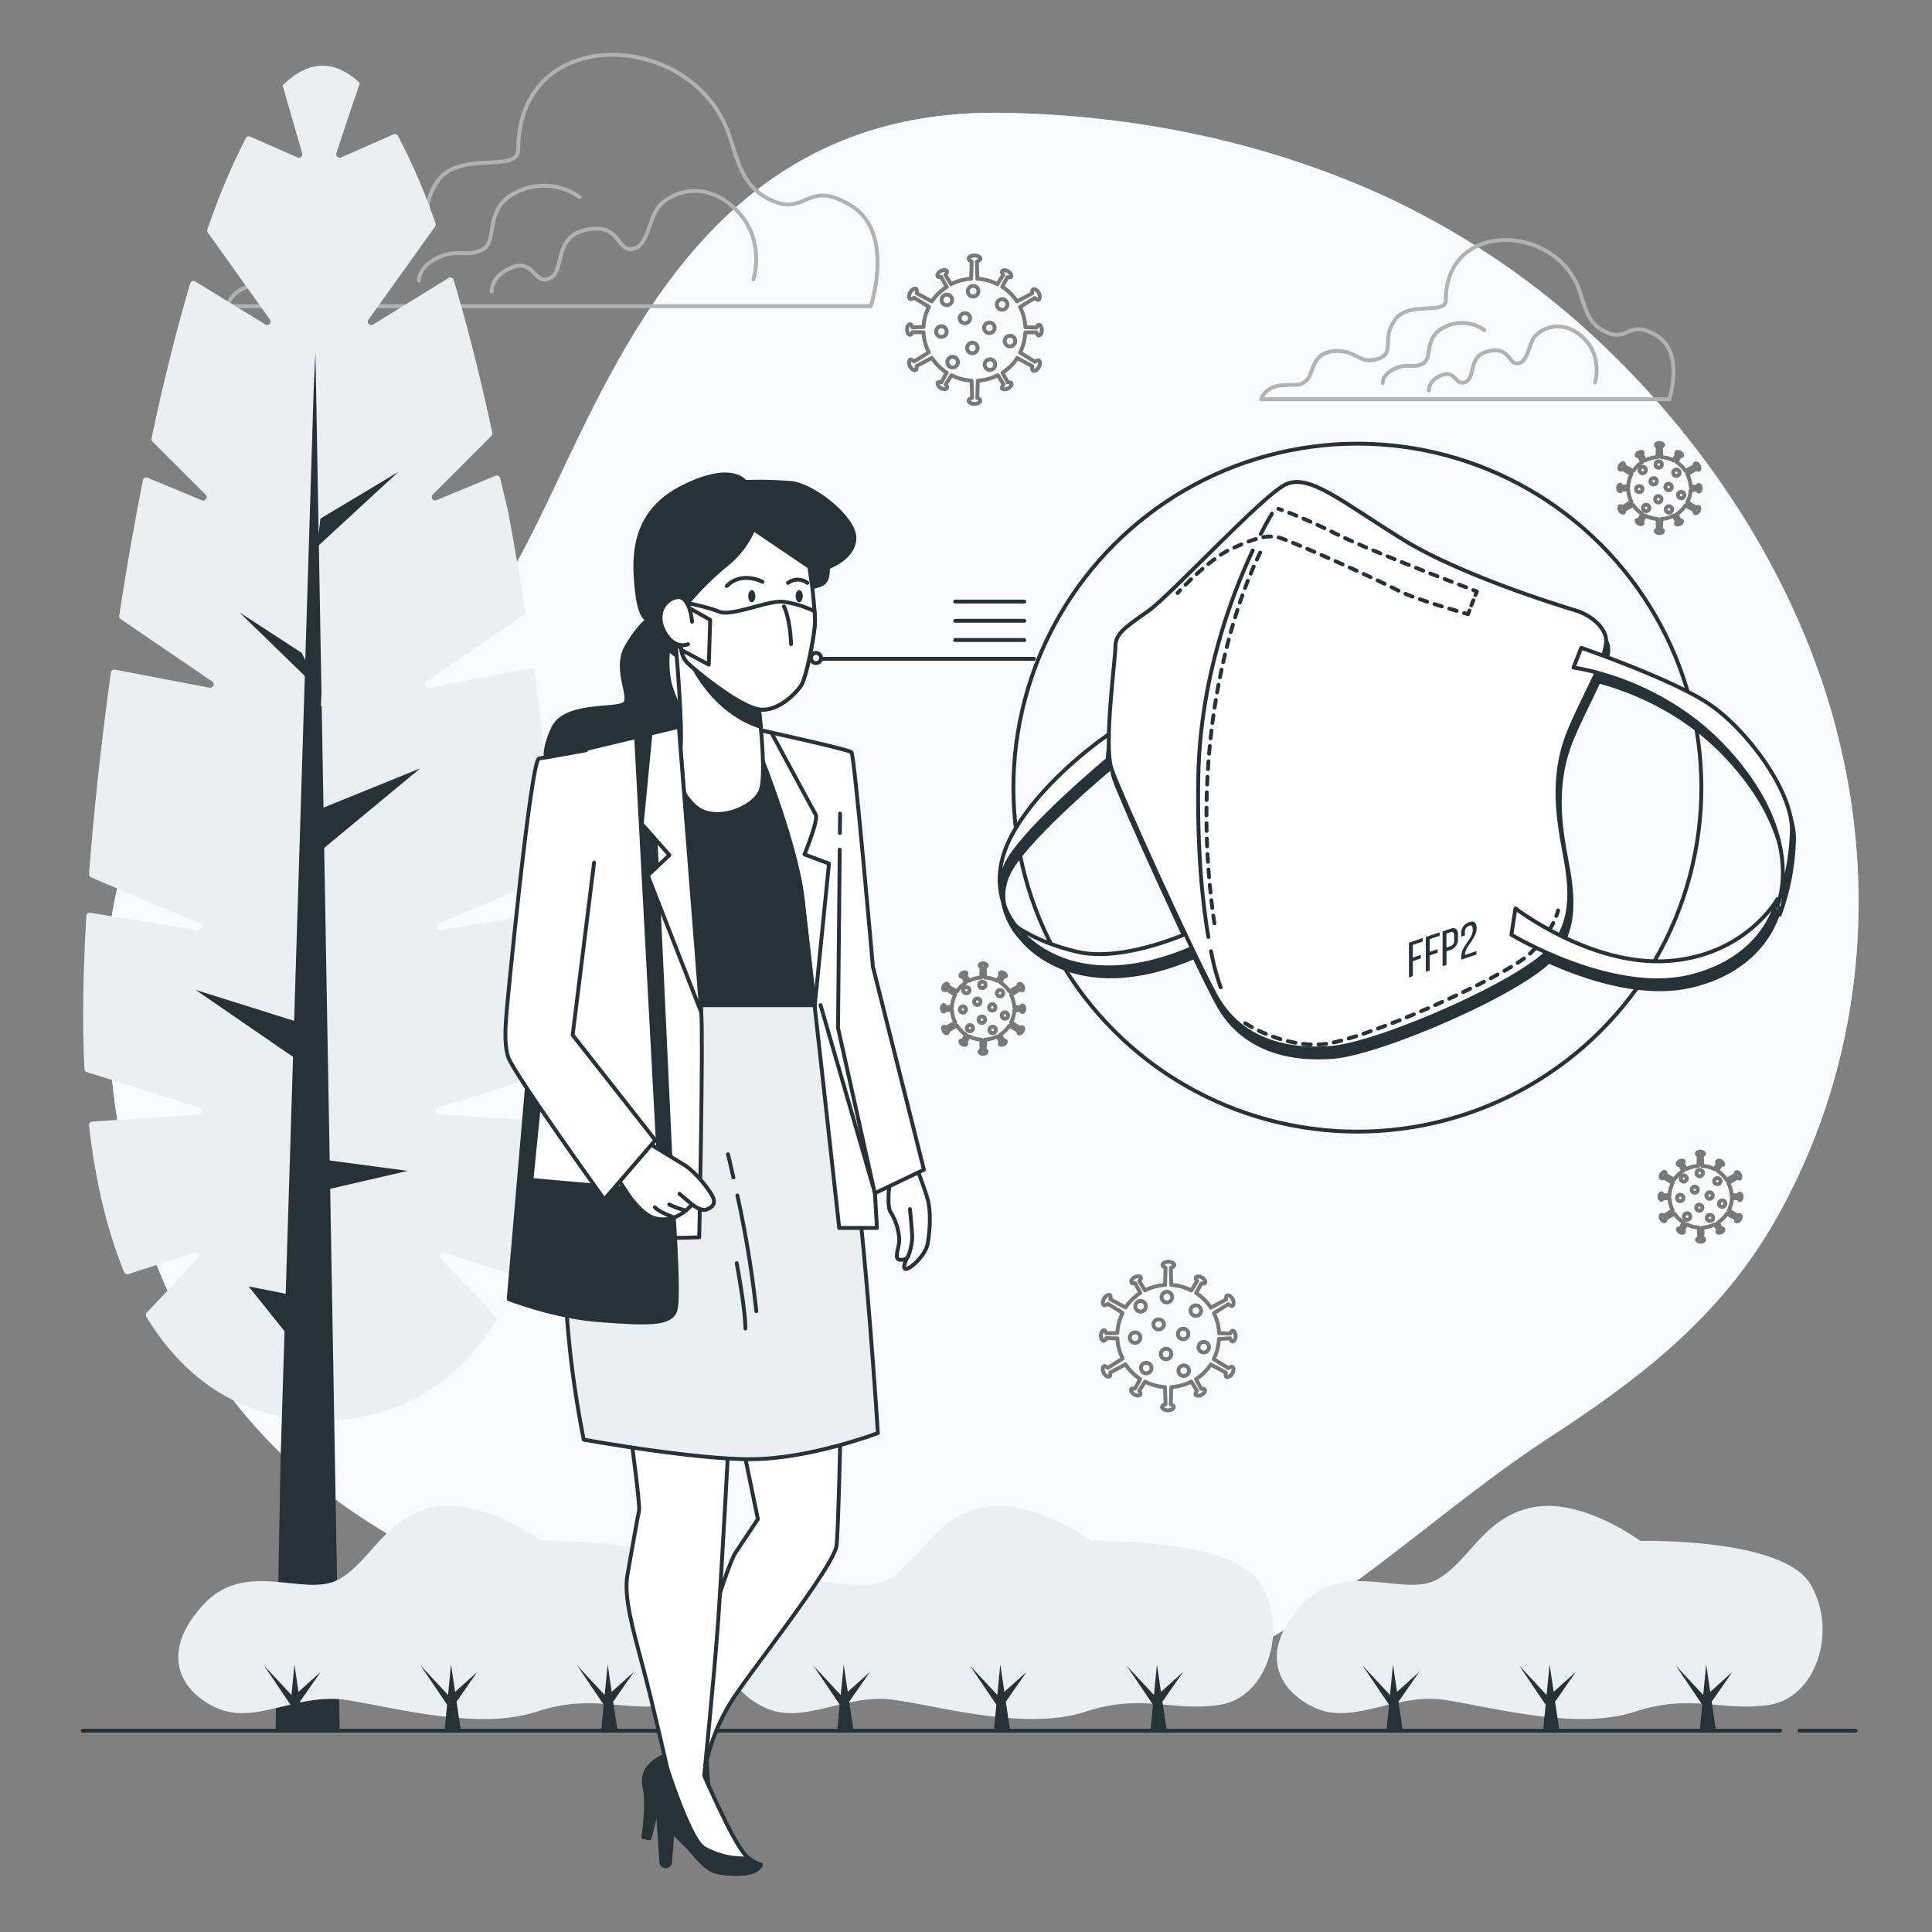 <svg xmlns="http://www.w3.org/2000/svg" viewBox="0 0 500 500"><rect x="0" y="0" width="500" height="500" fill="#808080" stroke="none"/><g id="freepik--background-simple--inject-15"><path d="M417.34,91.78A210.11,210.11,0,0,0,360,51.53C328.37,36.75,293.55,29.62,258.72,29.2,156.93,28,149.18,147.54,117.88,164.17s-88,18.58-90,85.09c-1.23,41.83,8.53,84.84,36,117.43,25.15,29.85,62.1,45,98.5,56.16,40.88,12.55,84.23,24.86,127.23,16.39C333.74,430.55,364.75,395.61,401,372c22.82-14.86,43.3-30.52,57.39-54.37q2.52-4.28,4.76-8.71C482,271.85,485.69,229.09,475.29,189,466,153,444.88,118.71,417.34,91.78Z" style="fill:#ECEFF1"></path><path d="M417.34,91.78A210.11,210.11,0,0,0,360,51.53C328.37,36.75,293.55,29.62,258.72,29.2,156.93,28,149.18,147.54,117.88,164.17s-88,18.58-90,85.09c-1.23,41.83,8.53,84.84,36,117.43,25.15,29.85,62.1,45,98.5,56.16,40.88,12.55,84.23,24.86,127.23,16.39C333.74,430.55,364.75,395.61,401,372c22.82-14.86,43.3-30.52,57.39-54.37q2.52-4.28,4.76-8.71C482,271.85,485.69,229.09,475.29,189,466,153,444.88,118.71,417.34,91.78Z" style="fill:#fff;opacity:0.7"></path></g><g id="freepik--Floor--inject-15"><line x1="465.71" y1="447.9" x2="480.22" y2="447.9" style="fill:none;stroke:#263238;stroke-linecap:round;stroke-linejoin:round"></line><line x1="21.4" y1="447.9" x2="460.72" y2="447.9" style="fill:none;stroke:#263238;stroke-linecap:round;stroke-linejoin:round"></line></g><g id="freepik--Clouds--inject-15"><path d="M189.25,36.58c-.23-.72-.47-1.44-.73-2.17-9.63-26.76-54.4-28.6-54.4,4.29,0,6.33-15.2,0-20.9,8.23s.63,13.3-7,15.84S98,59,88.51,59.6s-8.23,9.5-11.4,12S73.94,72.9,67,73.54s-8.24,5.7-8.24,5.7h166.6s6.33-19-5.07-26S208.87,55.8,200,52C192.67,48.86,191.3,42.9,189.25,36.58Z" style="fill:none;stroke:#b2b2b2;stroke-linecap:round;stroke-linejoin:round"></path><path d="M195,72.31s3.46-10.67-5-18.51-17.26-3.45-19.77,0-2.51,10-6.59,10.66-3.14-6.9-11.92-5S146.39,70.11,142.31,72s-4.08-5-9.73-2.82-5.33,6.28-5.33,6.28" style="fill:none;stroke:#b2b2b2;stroke-linecap:round;stroke-linejoin:round"></path><path d="M150,51a15.89,15.89,0,0,0-16.06-1.39c-9.09,4.19-4.89,12.92-9.09,15s-6.28-.35-11.52,2.09-4.89,5.94-4.89,5.94" style="fill:none;stroke:#b2b2b2;stroke-linecap:round;stroke-linejoin:round"></path><path d="M409.12,76.33c-.14-.46-.3-.92-.46-1.38-6.1-17-34.48-18.13-34.48,2.72,0,4-9.64,0-13.25,5.22s.4,8.43-4.42,10-5.22-2.41-11.24-2-5.22,6-7.23,7.63-2,.8-6.42,1.2-5.22,3.61-5.22,3.61H432s4-12-3.22-16.46-7.22,1.61-12.84-.8C411.29,84.11,410.42,80.33,409.12,76.33Z" style="fill:none;stroke:#b2b2b2;stroke-linecap:round;stroke-linejoin:round"></path><path d="M412.78,99s2.18-6.76-3.19-11.73-10.93-2.19-12.52,0-1.6,6.36-4.18,6.76-2-4.37-7.56-3.18-3.38,6.76-6,8-2.59-3.18-6.17-1.79-3.38,4-3.38,4" style="fill:none;stroke:#b2b2b2;stroke-linecap:round;stroke-linejoin:round"></path><path d="M384.21,85.46A10.06,10.06,0,0,0,374,84.58c-5.76,2.65-3.1,8.19-5.76,9.52s-4-.22-7.3,1.33-3.1,3.76-3.1,3.76" style="fill:none;stroke:#b2b2b2;stroke-linecap:round;stroke-linejoin:round"></path></g><g id="freepik--Tree--inject-15"><path d="M144.62,236.79a.9.9,0,0,0-1-.84l-29.52,4.74a.89.89,0,0,1-.49-1.7l29.73-12.6a.89.89,0,0,0,.54-.89c-1.23-16.09-3.14-33.75-5.64-51.76a.9.9,0,0,0-1.05-.76L111,178a.9.9,0,0,1-.67-1.62l25.21-17.18a.92.92,0,0,0,.38-.88c-1.35-8.7-2.84-17.39-4.43-26l-2.06-8.57a.9.9,0,0,0-1.21-.62l-15.2,6.29a.89.89,0,0,1-1-1.45l15.14-15.14a.91.91,0,0,0,.24-.82c-3-14.1-6.37-27.5-10-39.57a.88.88,0,0,0-1.32-.5L96.55,84a.89.89,0,0,1-1.19-1.27L112.6,58.63a.89.89,0,0,0,.11-.82A163.09,163.09,0,0,0,103,35.15a.89.89,0,0,0-1.15-.39l-13.59,6a.9.9,0,0,1-1.22-1.08l4.27-12.87c.07-.23.38-1.17.72-2l1.11-3.31C90,18.56,86.77,17,83.48,17c-3.52,0-7,1.8-10.34,5.11l5.07,17.58A.89.89,0,0,1,77,40.74L64.77,35.36a.89.89,0,0,0-1.15.39A170.74,170.74,0,0,0,53.69,59.4a.9.9,0,0,0,.11.81L69.91,82.77A.89.89,0,0,1,68.72,84L50.55,72.86a.9.9,0,0,0-1.33.5c-3.62,12.24-7,25.83-10,40.09a.87.87,0,0,0,.24.82L53.2,128a.89.89,0,0,1-1,1.45l-14-5.8a.89.89,0,0,0-1.22.65c-2.26,11.48-4.32,23.27-6.13,35.05a.86.86,0,0,0,.38.87l23.68,16.15a.9.9,0,0,1-.67,1.62L29.75,173.3a.89.89,0,0,0-1.05.76c-2.51,18.16-4.43,35.95-5.65,52.14a.88.88,0,0,0,.54.88L51.69,239a.89.89,0,0,1-.49,1.7l-27.85-4.47a.89.89,0,0,0-1,.83c-.55,9.32-.83,17.94-.83,25.6q0,7.29.34,14a.89.89,0,0,0,.62.8l29.37,9.22a.89.89,0,0,1-.2,1.74l-27.78,1.85a.91.91,0,0,0-.83,1c1.72,15.08,4.85,27.65,9.1,37.95a.91.91,0,0,0,1.11.51l17.05-5.53a.89.89,0,0,1,.93,1.46L38,339.7a.91.91,0,0,0-.12,1.09C49.23,359.5,65.45,367.6,83.48,367.6c17.66,0,33.6-7.79,44.89-25.72a.9.9,0,0,0-.1-1.1l-14.19-15.13a.89.89,0,0,1,.92-1.46l18.54,6a.89.89,0,0,0,1.1-.5c4.35-10.37,7.54-23.06,9.29-38.33a.91.91,0,0,0-.83-1l-29.44-2a.89.89,0,0,1-.21-1.74L144.16,277a.86.86,0,0,0,.59-.62l.44-1.64a.63.63,0,0,0,0-.19q.24-5.77.25-11.93C145.47,254.92,145.18,246.2,144.62,236.79Z" style="fill:#ECEFF1"></path><polygon points="85.32 300.33 83.9 219.44 108.77 198.84 83.72 209.01 83.25 182.57 83.04 183 83.19 179.13 82.52 141.11 103.11 122.11 82.92 134.22 82.47 138.24 81.64 91.14 81.19 100.43 79.01 170.82 78.07 168.95 61.92 158.45 78.89 174.94 76.12 264.2 50.61 256.18 75.84 273.52 73.94 334.83 64.34 332.91 73.64 344.53 72.6 377.95 71.33 447.9 87.91 447.9 85.45 307.66 105.53 303.02 85.32 300.33" style="fill:#263238"></polygon></g><g id="freepik--Plants--inject-15"><path d="M140.22,398.79s-15.16-11.28-27.95-8.68S96.17,404,87.64,408.76s-23.68-5.2-34.57,6.08S45,436.52,55.43,441.73,76.75,437.82,90,440s34.11,7.81,48.79,3,22.26,0,34.58-1.74,18-19.08,10.89-31.22S140.22,398.79,140.22,398.79Z" style="fill:#ECEFF1"></path><polygon points="77.89 440.03 82.96 432.72 77.33 437.78 77.25 437.86 76.2 430.75 75.43 438.66 68.32 431.03 75.18 441.18 74.52 447.91 78.74 447.91 77.62 440.35 77.89 440.03" style="fill:#263238"></polygon><polygon points="118.42 440.03 123.49 432.72 117.86 437.78 117.78 437.86 116.73 430.75 115.96 438.66 108.85 431.03 115.71 441.18 115.05 447.91 119.27 447.91 118.15 440.35 118.42 440.03" style="fill:#263238"></polygon><polygon points="158.95 440.03 164.02 432.72 158.39 437.78 158.31 437.86 157.26 430.75 156.49 438.66 149.38 431.03 156.24 441.18 155.57 447.91 159.8 447.91 158.68 440.35 158.95 440.03" style="fill:#263238"></polygon><path d="M282.37,398.79s-15.16-11.28-28-8.68-16.1,13.88-24.63,18.65-23.68-5.2-34.57,6.08-8.06,21.68,2.36,26.89,21.32-3.91,34.58-1.74,34.11,7.81,48.79,3,22.26,0,34.58-1.74,18-19.08,10.89-31.22S282.37,398.79,282.37,398.79Z" style="fill:#ECEFF1"></path><polygon points="220.04 440.03 225.11 432.72 219.48 437.78 219.4 437.86 218.35 430.75 217.58 438.66 210.47 431.03 217.33 441.18 216.67 447.91 220.89 447.91 219.77 440.35 220.04 440.03" style="fill:#263238"></polygon><polygon points="260.57 440.03 265.64 432.72 260.01 437.78 259.93 437.86 258.88 430.75 258.11 438.66 251 431.03 257.86 441.18 257.2 447.91 261.42 447.91 260.3 440.35 260.57 440.03" style="fill:#263238"></polygon><polygon points="301.1 440.03 306.17 432.72 300.54 437.78 300.46 437.86 299.41 430.75 298.64 438.66 291.53 431.03 298.39 441.18 297.73 447.91 301.95 447.91 300.83 440.35 301.1 440.03" style="fill:#263238"></polygon><path d="M424.52,398.79s-15.16-11.28-27.94-8.68S380.47,404,371.94,408.76s-23.68-5.2-34.57,6.08-8.06,21.68,2.36,26.89,21.32-3.91,34.58-1.74,34.11,7.81,48.79,3,22.26,0,34.58-1.74,18-19.08,10.89-31.22S424.52,398.79,424.52,398.79Z" style="fill:#ECEFF1"></path><polygon points="362.19 440.03 367.26 432.72 361.63 437.78 361.55 437.86 360.5 430.75 359.73 438.66 352.62 431.03 359.48 441.18 358.82 447.91 363.04 447.91 361.92 440.35 362.19 440.03" style="fill:#263238"></polygon><polygon points="402.72 440.03 407.79 432.72 402.16 437.78 402.08 437.86 401.04 430.75 400.26 438.66 393.15 431.03 400.01 441.18 399.35 447.91 403.57 447.91 402.45 440.35 402.72 440.03" style="fill:#263238"></polygon><polygon points="443.25 440.03 448.32 432.72 442.69 437.78 442.61 437.86 441.56 430.75 440.79 438.66 433.68 431.03 440.54 441.18 439.88 447.91 444.1 447.91 442.98 440.35 443.25 440.03" style="fill:#263238"></polygon></g><g id="freepik--Virus--inject-15"><path d="M268.2,86c.11.32.38.82.65.82.43,0,.78-.62.78-1.38s-.35-1.38-.78-1.38c-.25,0-.5.44-.61.7l-2.87-.08A13.3,13.3,0,0,0,264,79.45l3.77-2.33c.28.24.81.57,1.07.42s.4-1,0-1.74-1.09-1.13-1.5-.89c-.24.14-.24.7-.2,1L263.2,78a13.23,13.23,0,0,0-3.82-3.78l1.34-2.49c.33.07.9.09,1-.15s-.15-1-.81-1.36-1.37-.39-1.58,0c-.13.21.13.65.3.89l-1.5,2.43a13.12,13.12,0,0,0-5.18-1.4l-.13-4.44c.34-.12.9-.41.9-.72,0-.47-.68-.85-1.52-.85s-1.52.38-1.52.85c0,.28.48.56.78.68l-.13,4.48a13.17,13.17,0,0,0-5.19,1.4l-1.48-2.4c.22-.26.52-.74.38-1s-.92-.36-1.58,0-1,1-.81,1.36c.12.22.63.22.92.18L245,74.26A13.23,13.23,0,0,0,241.15,78l-3.9-2.1c.07-.36.09-1-.17-1.14-.41-.23-1.08.17-1.5.89s-.43,1.51,0,1.74c.24.14.72-.14,1-.33l3.81,2.35A13.14,13.14,0,0,0,239,84.64l-2.83.08c-.11-.31-.37-.81-.65-.81-.43,0-.78.62-.78,1.38s.35,1.38.78,1.38c.25,0,.5-.44.62-.71L239,86a13.19,13.19,0,0,0,1.37,5.2l-3.78,2.33c-.28-.24-.8-.58-1.07-.42s-.4,1,0,1.74,1.09,1.12,1.5.89c.24-.14.24-.7.2-1l3.93-2.12A13.26,13.26,0,0,0,245,96.43l-1.34,2.48c-.33-.06-.9-.08-1,.16s.15,1,.81,1.36,1.37.39,1.58,0-.12-.66-.3-.89l1.5-2.43a13.17,13.17,0,0,0,5.19,1.4l.13,4.44c-.35.12-.9.41-.9.72,0,.47.68.85,1.52.85s1.51-.38,1.51-.85c0-.28-.48-.56-.77-.68l.13-4.48a13.12,13.12,0,0,0,5.18-1.4l1.48,2.4c-.22.25-.52.73-.38,1s.92.36,1.58,0,1-1,.81-1.36c-.12-.21-.63-.21-.92-.18l-1.36-2.51a13.26,13.26,0,0,0,3.82-3.79l3.9,2.11c-.07.36-.09,1,.17,1.13.41.24,1.08-.16,1.5-.89s.43-1.5,0-1.74c-.24-.14-.72.14-1,.34L264,91.24a13.35,13.35,0,0,0,1.36-5.2Z" style="fill:none;stroke:#787878;stroke-linecap:round;stroke-linejoin:round"></path><path d="M253.21,75.24A1.37,1.37,0,1,1,251.84,74,1.33,1.33,0,0,1,253.21,75.24Z" style="fill:none;stroke:#787878;stroke-linecap:round;stroke-linejoin:round"></path><path d="M245,85.73a1.37,1.37,0,1,1-1.36-1.29A1.33,1.33,0,0,1,245,85.73Z" style="fill:none;stroke:#787878;stroke-linecap:round;stroke-linejoin:round"></path><ellipse cx="249.71" cy="82.36" rx="1.36" ry="1.3" style="fill:none;stroke:#787878;stroke-linecap:round;stroke-linejoin:round"></ellipse><path d="M247.9,93.64a1.37,1.37,0,1,1-1.37-1.29A1.33,1.33,0,0,1,247.9,93.64Z" style="fill:none;stroke:#787878;stroke-linecap:round;stroke-linejoin:round"></path><path d="M262.75,88.2a1.37,1.37,0,1,1-1.37-1.3A1.33,1.33,0,0,1,262.75,88.2Z" style="fill:none;stroke:#787878;stroke-linecap:round;stroke-linejoin:round"></path><path d="M253,90a1.36,1.36,0,1,1-1.36-1.3A1.33,1.33,0,0,1,253,90Z" style="fill:none;stroke:#787878;stroke-linecap:round;stroke-linejoin:round"></path><path d="M257.41,84.78a1.36,1.36,0,1,1-1.36-1.3A1.33,1.33,0,0,1,257.41,84.78Z" style="fill:none;stroke:#787878;stroke-linecap:round;stroke-linejoin:round"></path><path d="M260.7,78.74a1.36,1.36,0,1,1-1.36-1.3A1.33,1.33,0,0,1,260.7,78.74Z" style="fill:none;stroke:#787878;stroke-linecap:round;stroke-linejoin:round"></path><path d="M257.56,94.29A1.37,1.37,0,1,1,256.2,93,1.33,1.33,0,0,1,257.56,94.29Z" style="fill:none;stroke:#787878;stroke-linecap:round;stroke-linejoin:round"></path><path d="M246.4,77.56a1.36,1.36,0,1,1-1.36-1.3A1.33,1.33,0,0,1,246.4,77.56Z" style="fill:none;stroke:#787878;stroke-linecap:round;stroke-linejoin:round"></path><path d="M449.86,310.1c.07.19.23.5.4.5s.47-.38.47-.85-.21-.84-.47-.84-.31.27-.38.43l-1.75,0a8,8,0,0,0-.83-3.17l2.31-1.43c.17.15.49.35.65.26s.24-.62,0-1.06-.67-.69-.92-.55-.14.43-.12.62l-2.4,1.3a8.14,8.14,0,0,0-2.33-2.31l.81-1.52c.21,0,.55.05.64-.1s-.09-.6-.5-.83-.83-.24-1,0,.07.4.18.54l-.92,1.49a8,8,0,0,0-3.16-.86l-.08-2.71c.21-.07.55-.25.55-.44s-.42-.52-.93-.52-.93.23-.93.52.3.34.48.42l-.08,2.73a8,8,0,0,0-3.17.86l-.91-1.47c.14-.15.32-.45.24-.6s-.57-.22-1,0-.63.6-.49.83.38.13.56.11l.83,1.54a8.17,8.17,0,0,0-2.34,2.31L431,304c.05-.22.06-.6-.1-.69s-.66.1-.92.54-.26.92,0,1.07.44-.09.6-.21l2.32,1.44a8,8,0,0,0-.83,3.17l-1.73,0c-.07-.19-.23-.5-.4-.5s-.47.38-.47.84.21.85.47.85.31-.27.38-.43l1.75,0a8,8,0,0,0,.83,3.17l-2.3,1.42c-.17-.15-.49-.35-.66-.25s-.24.62,0,1.06.66.69.91.54.15-.42.12-.62l2.4-1.29a8.17,8.17,0,0,0,2.34,2.31l-.82,1.52c-.2,0-.55-.05-.63.09s.09.6.49.84.84.23,1,0-.08-.4-.19-.55l.92-1.48a8,8,0,0,0,3.17.86l.08,2.71c-.22.07-.55.25-.55.44s.41.52.92.52.93-.24.93-.52-.29-.34-.47-.42l.08-2.73a8,8,0,0,0,3.16-.86l.91,1.47c-.13.15-.32.44-.23.59s.56.22,1,0,.63-.61.5-.83-.39-.14-.57-.11l-.82-1.54a8.14,8.14,0,0,0,2.33-2.31l2.38,1.28c0,.22-.06.6.11.7s.65-.1.91-.55.26-.92,0-1.06-.44.09-.59.2l-2.33-1.43a8,8,0,0,0,.83-3.17Z" style="fill:none;stroke:#787878;stroke-linecap:round;stroke-linejoin:round"></path><path d="M440.7,303.55a.83.83,0,1,1-.83-.79A.81.81,0,0,1,440.7,303.55Z" style="fill:none;stroke:#787878;stroke-linecap:round;stroke-linejoin:round"></path><path d="M435.67,310a.83.83,0,1,1-.83-.8A.81.81,0,0,1,435.67,310Z" style="fill:none;stroke:#787878;stroke-linecap:round;stroke-linejoin:round"></path><path d="M439.4,307.9a.81.81,0,0,1-.83.79.8.8,0,1,1,.83-.79Z" style="fill:none;stroke:#787878;stroke-linecap:round;stroke-linejoin:round"></path><path d="M437.46,314.79a.84.84,0,1,1-.84-.79A.82.82,0,0,1,437.46,314.79Z" style="fill:none;stroke:#787878;stroke-linecap:round;stroke-linejoin:round"></path><path d="M446.53,311.46a.83.83,0,1,1-.83-.79A.81.81,0,0,1,446.53,311.46Z" style="fill:none;stroke:#787878;stroke-linecap:round;stroke-linejoin:round"></path><path d="M440.58,312.54a.82.82,0,0,1-.84.8.8.8,0,1,1,.84-.8Z" style="fill:none;stroke:#787878;stroke-linecap:round;stroke-linejoin:round"></path><path d="M443.27,309.37a.83.83,0,1,1-.83-.79A.82.82,0,0,1,443.27,309.37Z" style="fill:none;stroke:#787878;stroke-linecap:round;stroke-linejoin:round"></path><ellipse cx="444.45" cy="305.68" rx="0.83" ry="0.79" style="fill:none;stroke:#787878;stroke-linecap:round;stroke-linejoin:round"></ellipse><ellipse cx="442.53" cy="315.19" rx="0.83" ry="0.79" style="fill:none;stroke:#787878;stroke-linecap:round;stroke-linejoin:round"></ellipse><path d="M436.55,305a.82.82,0,0,1-.84.8.8.8,0,1,1,.84-.8Z" style="fill:none;stroke:#787878;stroke-linecap:round;stroke-linejoin:round"></path><path d="M264.22,261.4c.07.2.23.5.4.5s.48-.38.48-.84-.22-.84-.48-.84-.31.26-.37.43l-1.76,0a8.1,8.1,0,0,0-.83-3.18L264,256c.17.15.49.35.65.26s.24-.62,0-1.07-.67-.68-.92-.54-.14.43-.12.62l-2.4,1.29a8.27,8.27,0,0,0-2.33-2.31l.82-1.52c.2,0,.54.06.63-.09s-.09-.6-.5-.83-.83-.24-1,0,.08.4.18.54l-.92,1.49a8,8,0,0,0-3.16-.86l-.08-2.71c.21-.08.55-.25.55-.44s-.42-.52-.93-.52-.93.23-.93.52.3.34.48.41l-.08,2.74a8,8,0,0,0-3.17.86l-.9-1.47c.13-.16.31-.45.23-.6s-.57-.22-1,0-.62.61-.49.84.38.13.56.11l.83,1.53a8.14,8.14,0,0,0-2.33,2.31l-2.38-1.28c0-.22.05-.6-.11-.69s-.66.1-.91.54-.27.92,0,1.06.44-.08.6-.2l2.33,1.43a7.94,7.94,0,0,0-.84,3.18l-1.73,0c-.06-.2-.23-.5-.4-.5s-.47.38-.47.84.21.84.47.84.31-.26.38-.43l1.75.05a7.94,7.94,0,0,0,.84,3.18l-2.31,1.42c-.17-.15-.49-.35-.66-.26s-.24.62,0,1.07.66.68.91.54.15-.43.13-.62l2.4-1.29A8.14,8.14,0,0,0,250,267.8l-.82,1.52c-.2,0-.55-.06-.63.09s.09.6.49.83.84.24,1,0-.08-.41-.19-.55l.92-1.49a8,8,0,0,0,3.17.86l.08,2.71c-.22.08-.55.26-.55.44s.41.52.93.52.92-.23.92-.52-.29-.34-.47-.41l.08-2.74a8.12,8.12,0,0,0,3.17-.86l.9,1.47c-.13.16-.32.45-.23.6s.56.22,1,0,.62-.61.49-.83-.39-.14-.56-.12l-.83-1.53a8.27,8.27,0,0,0,2.33-2.31l2.38,1.28c0,.22-.06.6.11.69s.65-.1.91-.54.26-.92,0-1.06-.44.08-.59.2l-2.33-1.43a8.1,8.1,0,0,0,.83-3.18Z" style="fill:none;stroke:#787878;stroke-linecap:round;stroke-linejoin:round"></path><path d="M255.06,254.85a.83.83,0,1,1-.83-.79A.82.82,0,0,1,255.06,254.85Z" style="fill:none;stroke:#787878;stroke-linecap:round;stroke-linejoin:round"></path><path d="M250,261.26a.82.82,0,0,1-.84.8.8.8,0,1,1,.84-.8Z" style="fill:none;stroke:#787878;stroke-linecap:round;stroke-linejoin:round"></path><path d="M253.76,259.2a.83.83,0,1,1-.83-.79A.82.82,0,0,1,253.76,259.2Z" style="fill:none;stroke:#787878;stroke-linecap:round;stroke-linejoin:round"></path><path d="M251.82,266.1a.81.81,0,0,1-.83.79.8.8,0,1,1,.83-.79Z" style="fill:none;stroke:#787878;stroke-linecap:round;stroke-linejoin:round"></path><path d="M260.89,262.77a.83.83,0,1,1-.83-.79A.81.81,0,0,1,260.89,262.77Z" style="fill:none;stroke:#787878;stroke-linecap:round;stroke-linejoin:round"></path><path d="M254.94,263.85a.84.84,0,1,1-.83-.79A.81.81,0,0,1,254.94,263.85Z" style="fill:none;stroke:#787878;stroke-linecap:round;stroke-linejoin:round"></path><path d="M257.63,260.68a.83.83,0,1,1-.83-.79A.81.81,0,0,1,257.63,260.68Z" style="fill:none;stroke:#787878;stroke-linecap:round;stroke-linejoin:round"></path><path d="M259.64,257a.83.83,0,1,1-.83-.79A.81.81,0,0,1,259.64,257Z" style="fill:none;stroke:#787878;stroke-linecap:round;stroke-linejoin:round"></path><path d="M257.72,266.49a.83.83,0,1,1-.83-.79A.82.82,0,0,1,257.72,266.49Z" style="fill:none;stroke:#787878;stroke-linecap:round;stroke-linejoin:round"></path><ellipse cx="250.08" cy="256.27" rx="0.83" ry="0.79" style="fill:none;stroke:#787878;stroke-linecap:round;stroke-linejoin:round"></ellipse><path d="M439.26,126.72c.06.19.23.5.4.5s.47-.38.47-.84-.21-.85-.47-.85-.31.27-.38.44l-1.75-.06a8.1,8.1,0,0,0-.84-3.17l2.31-1.42c.17.15.49.35.65.26s.25-.62,0-1.07-.66-.69-.91-.54-.15.42-.13.62l-2.4,1.29a8.14,8.14,0,0,0-2.33-2.31l.82-1.52c.2,0,.55,0,.63-.09s-.09-.6-.49-.83-.84-.24-1,0,.08.41.18.55l-.91,1.48a7.86,7.86,0,0,0-3.17-.85l-.08-2.72c.21-.07.55-.25.55-.43s-.41-.52-.93-.52-.92.23-.92.52.29.34.47.41l-.08,2.74a7.9,7.9,0,0,0-3.17.85l-.9-1.46c.13-.16.32-.45.23-.6s-.56-.22-1,0-.62.61-.49.83.39.14.56.12l.83,1.53a8.27,8.27,0,0,0-2.33,2.31l-2.38-1.28c0-.22,0-.6-.11-.7s-.66.1-.91.55-.26.92,0,1.06.45-.08.6-.2l2.33,1.43a7.93,7.93,0,0,0-.83,3.18l-1.74,0c-.06-.2-.22-.5-.39-.5s-.48.37-.48.84.21.84.48.84.31-.27.37-.43l1.76,0a7.93,7.93,0,0,0,.83,3.18l-2.31,1.42c-.17-.15-.49-.35-.65-.26s-.25.62,0,1.07.67.68.91.54.15-.43.13-.62l2.4-1.3a8.17,8.17,0,0,0,2.33,2.32l-.82,1.51c-.2,0-.54,0-.63.1s.09.6.5.83.83.24,1,0-.08-.4-.18-.54l.91-1.49a8.12,8.12,0,0,0,3.17.86l.08,2.71c-.21.08-.55.25-.55.44s.42.52.93.52.93-.23.93-.52-.3-.34-.48-.41l.08-2.74a8,8,0,0,0,3.17-.86L434,135c-.13.16-.31.45-.23.6s.56.22,1,0,.62-.6.49-.83-.39-.13-.56-.11l-.83-1.53a8,8,0,0,0,2.33-2.32l2.38,1.29c0,.22-.05.6.11.69s.66-.1.91-.54.27-.92,0-1.06-.45.08-.6.2L436.69,130a7.94,7.94,0,0,0,.84-3.18Z" style="fill:none;stroke:#787878;stroke-linecap:round;stroke-linejoin:round"></path><path d="M430.09,120.17a.83.83,0,1,1-.83-.79A.82.82,0,0,1,430.09,120.17Z" style="fill:none;stroke:#787878;stroke-linecap:round;stroke-linejoin:round"></path><ellipse cx="424.24" cy="126.58" rx="0.83" ry="0.79" style="fill:none;stroke:#787878;stroke-linecap:round;stroke-linejoin:round"></ellipse><path d="M428.79,124.52a.83.83,0,1,1-.83-.79A.81.81,0,0,1,428.79,124.52Z" style="fill:none;stroke:#787878;stroke-linecap:round;stroke-linejoin:round"></path><path d="M426.85,131.41a.83.83,0,1,1-.83-.79A.82.82,0,0,1,426.85,131.41Z" style="fill:none;stroke:#787878;stroke-linecap:round;stroke-linejoin:round"></path><path d="M435.92,128.09a.83.83,0,1,1-.83-.8A.81.81,0,0,1,435.92,128.09Z" style="fill:none;stroke:#787878;stroke-linecap:round;stroke-linejoin:round"></path><path d="M430,129.17a.83.83,0,1,1-.83-.79A.81.81,0,0,1,430,129.17Z" style="fill:none;stroke:#787878;stroke-linecap:round;stroke-linejoin:round"></path><path d="M432.66,126a.83.83,0,1,1-.83-.79A.81.81,0,0,1,432.66,126Z" style="fill:none;stroke:#787878;stroke-linecap:round;stroke-linejoin:round"></path><path d="M434.67,122.31a.83.83,0,1,1-.83-.79A.81.81,0,0,1,434.67,122.31Z" style="fill:none;stroke:#787878;stroke-linecap:round;stroke-linejoin:round"></path><path d="M432.75,131.81a.83.83,0,1,1-.83-.79A.81.81,0,0,1,432.75,131.81Z" style="fill:none;stroke:#787878;stroke-linecap:round;stroke-linejoin:round"></path><path d="M425.94,121.59a.83.83,0,1,1-.83-.79A.81.81,0,0,1,425.94,121.59Z" style="fill:none;stroke:#787878;stroke-linecap:round;stroke-linejoin:round"></path><path d="M318.34,346.35c.11.32.38.82.66.82.43,0,.77-.62.77-1.38s-.34-1.39-.77-1.39c-.25,0-.51.44-.62.71l-2.87-.08a13.18,13.18,0,0,0-1.36-5.2l3.77-2.32c.28.24.81.57,1.08.42s.39-1,0-1.74-1.09-1.13-1.49-.89c-.24.13-.24.69-.2,1l-3.93,2.12a13.23,13.23,0,0,0-3.82-3.78l1.34-2.49c.33.07.89.09,1-.16s-.15-1-.81-1.36-1.37-.39-1.58,0c-.13.22.13.66.3.89l-1.5,2.44a13.25,13.25,0,0,0-5.18-1.41L303,328.1c.35-.12.9-.41.9-.71,0-.47-.68-.85-1.52-.85s-1.52.38-1.52.85c0,.27.49.55.78.68l-.13,4.47a13.25,13.25,0,0,0-5.18,1.41l-1.49-2.41c.22-.25.52-.73.38-1s-.92-.36-1.58,0-1,1-.81,1.36.64.22.92.18l1.36,2.52a13.23,13.23,0,0,0-3.82,3.78l-3.9-2.1c.08-.36.1-1-.17-1.14s-1.07.16-1.49.89-.43,1.51,0,1.74c.24.14.73-.14,1-.33l3.81,2.35a12.92,12.92,0,0,0-1.36,5.19l-2.84.08c-.11-.32-.37-.82-.65-.82s-.77.62-.77,1.39.34,1.38.77,1.38c.25,0,.51-.44.62-.71l2.87.08a13,13,0,0,0,1.36,5.2L286.71,354c-.27-.24-.8-.57-1.07-.42s-.39,1,0,1.75,1.08,1.12,1.49.89c.24-.14.24-.7.2-1l3.93-2.12a13.1,13.1,0,0,0,3.82,3.78l-1.34,2.49c-.33-.06-.89-.09-1,.16s.14,1,.81,1.36,1.36.39,1.58,0c.12-.22-.13-.66-.3-.89l1.5-2.44a12.92,12.92,0,0,0,5.18,1.41l.13,4.44c-.35.12-.9.41-.9.71,0,.47.68.86,1.52.86s1.52-.39,1.52-.86c0-.27-.49-.55-.78-.68l.13-4.47a13.08,13.08,0,0,0,5.18-1.41l1.49,2.41c-.22.25-.52.73-.38,1s.92.36,1.58,0,1-1,.81-1.36c-.13-.22-.64-.22-.93-.18l-1.35-2.52a13.23,13.23,0,0,0,3.82-3.78l3.89,2.1c-.07.36-.09,1,.18,1.14s1.07-.16,1.49-.89.43-1.51,0-1.74c-.24-.14-.72.14-1,.33l-3.81-2.34a13,13,0,0,0,1.36-5.2Z" style="fill:none;stroke:#787878;stroke-linecap:round;stroke-linejoin:round"></path><path d="M303.35,335.63a1.37,1.37,0,1,1-1.36-1.3A1.33,1.33,0,0,1,303.35,335.63Z" style="fill:none;stroke:#787878;stroke-linecap:round;stroke-linejoin:round"></path><path d="M295.12,346.12a1.36,1.36,0,1,1-1.36-1.3A1.33,1.33,0,0,1,295.12,346.12Z" style="fill:none;stroke:#787878;stroke-linecap:round;stroke-linejoin:round"></path><ellipse cx="299.86" cy="342.75" rx="1.36" ry="1.3" style="fill:none;stroke:#787878;stroke-linecap:round;stroke-linejoin:round"></ellipse><path d="M298,354a1.36,1.36,0,1,1-1.36-1.3A1.33,1.33,0,0,1,298,354Z" style="fill:none;stroke:#787878;stroke-linecap:round;stroke-linejoin:round"></path><path d="M312.89,348.58a1.36,1.36,0,1,1-1.36-1.29A1.33,1.33,0,0,1,312.89,348.58Z" style="fill:none;stroke:#787878;stroke-linecap:round;stroke-linejoin:round"></path><path d="M303.14,350.36a1.36,1.36,0,1,1-1.36-1.3A1.33,1.33,0,0,1,303.14,350.36Z" style="fill:none;stroke:#787878;stroke-linecap:round;stroke-linejoin:round"></path><path d="M307.55,345.17a1.36,1.36,0,1,1-1.36-1.3A1.34,1.34,0,0,1,307.55,345.17Z" style="fill:none;stroke:#787878;stroke-linecap:round;stroke-linejoin:round"></path><path d="M310.84,339.13a1.36,1.36,0,1,1-1.36-1.3A1.33,1.33,0,0,1,310.84,339.13Z" style="fill:none;stroke:#787878;stroke-linecap:round;stroke-linejoin:round"></path><path d="M307.7,354.68a1.36,1.36,0,1,1-1.36-1.3A1.33,1.33,0,0,1,307.7,354.68Z" style="fill:none;stroke:#787878;stroke-linecap:round;stroke-linejoin:round"></path><path d="M296.55,338a1.37,1.37,0,1,1-1.36-1.3A1.34,1.34,0,0,1,296.55,338Z" style="fill:none;stroke:#787878;stroke-linecap:round;stroke-linejoin:round"></path></g><g id="freepik--Mask--inject-15"><circle cx="351.29" cy="203.85" r="89.02" transform="translate(-41.25 308.1) rotate(-45)" style="fill:none;stroke:#263238;stroke-linecap:round;stroke-linejoin:round"></circle><line x1="211.18" y1="170.5" x2="267.59" y2="170.5" style="fill:none;stroke:#263238;stroke-linecap:round;stroke-linejoin:round"></line><path d="M212.5,170.29a1.31,1.31,0,1,0-1.31,1.31A1.3,1.3,0,0,0,212.5,170.29Z" style="fill:#fff;stroke:#263238;stroke-linecap:round;stroke-linejoin:round"></path><line x1="247.19" y1="165.64" x2="265.09" y2="165.64" style="fill:#fff;stroke:#263238;stroke-linecap:round;stroke-linejoin:round"></line><line x1="247.19" y1="160.66" x2="265.09" y2="160.66" style="fill:#fff;stroke:#263238;stroke-linecap:round;stroke-linejoin:round"></line><line x1="247.19" y1="155.69" x2="265.09" y2="155.69" style="fill:#fff;stroke:#263238;stroke-linecap:round;stroke-linejoin:round"></line><path d="M287.88,192.1s-17,11.24-25.2,25.89,1,24.18,1,24.18-7.5-8.18-2-17.37,25.54-25.88,25.54-25.88Z" style="fill:#263238;stroke:#263238;stroke-linecap:round;stroke-linejoin:round"></path><path d="M263.71,242.17S277,261.92,310,247.27l-.68-4.08s-17.59,8.34-30,5.45C269.15,246.25,263.71,242.17,263.71,242.17Z" style="fill:#263238;stroke:#263238;stroke-linecap:round;stroke-linejoin:round"></path><path d="M408.78,160.43s-28.95-8.51-44.95-18.39-24.52-17.36-30.65-14.3-29.63,28.61-35.42,32.69-8.51,5.79-8.51,9.2-3.07,25.54-1,31.67,20.77,47.34,26.9,58.57,17.71,14.65,30,13.63,49.38-17,56.87-25.89,4.09-20.43,2.72-28.6-2-17.37,1.71-26.91,11.23-21.11,9.53-25.54S408.78,160.43,408.78,160.43Z" style="fill:#263238;stroke:#263238;stroke-linecap:round;stroke-linejoin:round"></path><path d="M305.33,155.79s7.78-8.56,13.62-11.29,9.34-3.89,12.46-3.11,26.47,11.29,30.75,13.62,18.3,6.23,18.3,6.23l2.34-5.84s-26.87-10.12-36.21-14.79A130,130,0,0,0,331.41,134" style="fill:#263238;stroke:#263238;stroke-linecap:round;stroke-linejoin:round"></path><path d="M326.74,145.28s-20.64,38.54-11.68,97.32" style="fill:#263238;stroke:#263238;stroke-linecap:round;stroke-linejoin:round"></path><path d="M322.84,267.13s9.35,6.23,19.86,5.45,47.49-17.52,53.72-23.36,7.4-11.29,7.4-11.29" style="fill:#263238;stroke:#263238;stroke-linecap:round;stroke-linejoin:round"></path><path d="M314,248.48a59.65,59.65,0,0,0,2.5,9.35" style="fill:#263238;stroke:#263238;stroke-linecap:round;stroke-linejoin:round"></path><path d="M324.78,144.77c-5.5,11.73-13.63,33.23-14.08,58.57-.34,19.07,1.08,32.63,2.6,41.44" style="fill:#263238;stroke:#263238;stroke-linecap:round;stroke-linejoin:round"></path><path d="M329.77,135.23s-1.15,1.87-2.9,5.27" style="fill:#263238;stroke:#263238;stroke-linecap:round;stroke-linejoin:round"></path><path d="M392.77,237.4s19.42,15,39.51,13.62,28.26-16,28.26-16-2.72,15.33-22.81,20.1-46-10.9-46-10.9Z" style="fill:#263238;stroke:#263238;stroke-linecap:round;stroke-linejoin:round"></path><path d="M409.8,170l-2,5.11s21.79,2.72,38.48,20.09,17.37,33.37,14.3,41.55A61.3,61.3,0,0,0,464.29,217c0-10.22-11.92-26.23-21.8-32.7S409.8,170,409.8,170Z" style="fill:#263238;stroke:#263238;stroke-linecap:round;stroke-linejoin:round"></path><path d="M368.28,249.45v.91l-2.06.7v3.88l-1,.34v-9l3.56-1.22V246l-2.56.88v3.26Z" style="fill:#263238;stroke:#263238;stroke-linecap:round;stroke-linejoin:round"></path><path d="M372.64,248v.91l-2.07.7v3.88l-1,.34v-9l3.56-1.21v.91l-2.57.87v3.27Z" style="fill:#263238;stroke:#263238;stroke-linecap:round;stroke-linejoin:round"></path><path d="M375.89,242.68c1.41-.48,2,.15,2,1.51v1.07a2.81,2.81,0,0,1-2.09,2.88l-.89.3V252l-1,.34v-9Zm-.07,4.56a1.47,1.47,0,0,0,1.1-1.58v-1.19c0-.82-.3-1.13-1-.88l-1,.33v3.62Z" style="fill:#263238;stroke:#263238;stroke-linecap:round;stroke-linejoin:round"></path><path d="M382.73,242.53c0,2.71-3,4.71-3.05,6.78v.14l2.94-1v.91l-3.93,1.34v-.77c0-2.9,3-4.5,3-7,0-.92-.31-1.3-1.05-1a1.61,1.61,0,0,0-1.05,1.68v.79l-.94.32v-.73a2.91,2.91,0,0,1,2-3C382.1,240.48,382.73,241.16,382.73,242.53Z" style="fill:#263238;stroke:#263238;stroke-linecap:round;stroke-linejoin:round"></path><path d="M287.31,189.79s-17,11.24-25.2,25.88,1,24.18,1,24.18-7.49-8.17-2.05-17.36,25.55-25.89,25.55-25.89Z" style="fill:#fff;stroke:#263238;stroke-linecap:round;stroke-linejoin:round"></path><path d="M263.13,239.85s13.28,19.76,46.31,5.11l-.68-4.08s-17.59,8.33-30,5.44C268.58,243.94,263.13,239.85,263.13,239.85Z" style="fill:#fff;stroke:#263238;stroke-linecap:round;stroke-linejoin:round"></path><path d="M408.2,158.12s-28.94-8.51-44.95-18.39-24.52-17.37-30.65-14.3S303,154,297.18,158.12s-8.51,5.79-8.51,9.2-3.07,25.54-1,31.67,20.77,47.33,26.9,58.57,17.71,14.65,30,13.62,49.38-17,56.87-25.88,4.09-20.43,2.73-28.6-2.05-17.37,1.7-26.91,11.24-21.11,9.53-25.54S408.2,158.12,408.2,158.12Z" style="fill:#fff;stroke:#263238;stroke-linecap:round;stroke-linejoin:round"></path><path d="M304.75,153.48s.24-.27.68-.73" style="fill:none;stroke:#263238;stroke-linecap:round;stroke-linejoin:round"></path><path d="M306.82,151.32c2.71-2.72,7.58-7.28,11.55-9.13,5.84-2.73,9.35-3.89,12.46-3.12s26.47,11.29,30.75,13.63c3.31,1.8,12.39,4.53,16.38,5.68" style="fill:none;stroke:#263238;stroke-linecap:round;stroke-linejoin:round;stroke-dasharray:1.996,1.996"></path><path d="M378.92,158.66l1,.27.37-.93" style="fill:none;stroke:#263238;stroke-linecap:round;stroke-linejoin:round"></path><line x1="380.78" y1="156.67" x2="381.58" y2="154.68" style="fill:none;stroke:#263238;stroke-linecap:round;stroke-linejoin:round;stroke-dasharray:1.43,1.43"></line><path d="M381.85,154l.37-.93-.93-.35" style="fill:none;stroke:#263238;stroke-linecap:round;stroke-linejoin:round"></path><path d="M379.43,152c-7.12-2.72-25.91-10-33.42-13.73-6.21-3.11-10.88-5-13.31-5.94" style="fill:none;stroke:#263238;stroke-linecap:round;stroke-linejoin:round;stroke-dasharray:1.988,1.988"></path><path d="M331.77,132c-.62-.23-.94-.33-.94-.33" style="fill:none;stroke:#263238;stroke-linecap:round;stroke-linejoin:round"></path><path d="M326.16,143s-20.63,38.54-11.68,97.32" style="fill:none;stroke:#263238;stroke-linecap:round;stroke-linejoin:round;stroke-dasharray:2"></path><path d="M322.27,264.82s9.34,6.22,19.85,5.45,47.49-17.52,53.72-23.36,7.4-11.29,7.4-11.29" style="fill:none;stroke:#263238;stroke-linecap:round;stroke-linejoin:round;stroke-dasharray:2"></path><path d="M313.42,246.17a59.59,59.59,0,0,0,2.49,9.35" style="fill:none;stroke:#263238;stroke-linecap:round;stroke-linejoin:round"></path><path d="M324.2,142.46c-5.5,11.73-13.63,33.23-14.08,58.57-.33,19.07,1.08,32.62,2.6,41.44" style="fill:none;stroke:#263238;stroke-linecap:round;stroke-linejoin:round"></path><path d="M329.19,132.92s-1.15,1.86-2.9,5.27" style="fill:none;stroke:#263238;stroke-linecap:round;stroke-linejoin:round"></path><path d="M392.2,235.09s19.41,15,39.5,13.62,28.27-16,28.27-16-2.73,15.33-22.82,20.09-46-10.89-46-10.89Z" style="fill:#fff;stroke:#263238;stroke-linecap:round;stroke-linejoin:round"></path><path d="M409.22,167.66l-2,5.11s21.8,2.72,38.48,20.09S463,226.23,460,234.4a61.36,61.36,0,0,0,3.74-19.75c0-10.21-11.92-26.22-21.79-32.69S409.22,167.66,409.22,167.66Z" style="fill:#fff;stroke:#263238;stroke-linecap:round;stroke-linejoin:round"></path><path d="M367.7,247.14v.91l-2.06.7v3.88l-1,.34v-9l3.56-1.21v.91l-2.56.87v3.27Z" style="fill:#263238"></path><path d="M372.06,245.65v.91l-2.06.71v3.88l-1,.34v-9l3.56-1.21v.91l-2.56.87v3.27Z" style="fill:#263238"></path><path d="M375.32,240.37c1.41-.48,2,.15,2,1.5V243a2.81,2.81,0,0,1-2.09,2.88l-.88.3v3.53l-1,.34v-9Zm-.08,4.56a1.47,1.47,0,0,0,1.1-1.58v-1.19c0-.82-.29-1.13-1-.88l-1,.32v3.63Z" style="fill:#263238"></path><path d="M382.15,240.22c0,2.7-3,4.71-3,6.78v.14l2.95-1v.9l-3.94,1.34v-.76c0-2.9,3-4.5,3-7,0-.92-.31-1.31-1-1a1.6,1.6,0,0,0-1.05,1.67v.8l-.94.32v-.73a2.91,2.91,0,0,1,2-3C381.52,238.16,382.15,238.85,382.15,240.22Z" style="fill:#263238"></path></g><g id="freepik--Character--inject-15"><path d="M230.33,305.44s-1,6.73.2,8.31a15,15,0,0,1,2.18,6.73c.19,2.18-1.59,5.34.19,5.54s2.18-1,2.18-1-1.78,3-.79,3.36,5.14-3.36,5.74-6.33,1-8.51,0-11.87-3-8.51-3-8.51Z" style="fill:#fff;stroke:#263238;stroke-linecap:round;stroke-linejoin:round"></path><path d="M235.08,325a15.6,15.6,0,0,0,1-4.55c0-2-.59-7.52-.59-7.52" style="fill:none;stroke:#263238;stroke-linecap:round;stroke-linejoin:round"></path><path d="M179.6,445.94s-4.59,6.88-7.87,8.52-5.9,3.93-4.91,8.2-.33,12.78-.33,12.78l1.64.33,2-8.21s5.18,5.91,7.8,8.53,9.51,4.26,9.51,4.26-3.28-5.9-4.27-7.21-3.6-8.85-2.95-10.48S179.6,445.94,179.6,445.94Z" style="fill:#263238;stroke:#263238;stroke-linecap:round;stroke-linejoin:round"></path><path d="M217.51,370.26s-.52,24.71-1,29.65S197,429.05,190.71,438.16a50.8,50.8,0,0,0-7.8,17.43s.52,10.67,1,11.45-6.5-6.25-6.5-9.37,2.86-25.24,2.86-25.24,7.54-26.79,10.14-30.69l5.73-8.59-3.91-19S211.79,374.16,217.51,370.26Z" style="fill:#fff;stroke:#263238;stroke-linecap:round;stroke-linejoin:round"></path><path d="M170.16,467.56l1,14.43a1.12,1.12,0,0,0,1.26,1h0a1.12,1.12,0,0,0,1-1l.71-9.5Z" style="fill:#263238;stroke:#263238;stroke-linecap:round;stroke-linejoin:round"></path><path d="M188.52,373.87s-1.65,31.07-2.64,45.29-3.64,40.33-3.64,40.33,7.27,16.86,10.58,20.49,5.29,1.66,3.3,3.64-9.25,1.32-11.24.66-4.29-3.31-5.95-5.29-5.29-5-7.27-7.93-3.3-5.29-3-6.94,4-6.62,4-6.62-3.63-16.19-6.28-26.11-5-18.18-4-23.8,2.65-15.21,3-16.53-2-18.51-2-18.51Z" style="fill:#fff;stroke:#263238;stroke-linecap:round;stroke-linejoin:round"></path><path d="M196.12,483.62c1.79-1.78.36-.37-2.35-2.71a20.45,20.45,0,0,1-11.64-2.69c-3.64-2.34-9.48-20.72-9.48-20.72s-3.63,5-4,6.62,1,4,3,6.94,5.62,5.95,7.27,7.93,4,4.63,5.95,5.29S194.14,485.6,196.12,483.62Z" style="fill:#263238;stroke:#263238;stroke-linecap:round;stroke-linejoin:round"></path><path d="M157,260.12s-11,36.78-11,63a261.25,261.25,0,0,0,5.07,49.45s27.9,5.07,43.12,5.07,33-6.76,33-6.76-3.38-53.68-7.19-76.93-7.6-33.82-7.6-33.82Z" style="fill:#ECEFF1;stroke:#263238;stroke-linecap:round;stroke-linejoin:round"></path><path d="M190.83,309.4a276,276,0,0,1,4.9,29.91" style="fill:none;stroke:#263238;stroke-linecap:round;stroke-linejoin:round"></path><path d="M188.4,298.73s.58,2.3,1.41,6" style="fill:none;stroke:#263238;stroke-linecap:round;stroke-linejoin:round"></path><path d="M190.66,326.91s2.25,11.84,2.25,16.91" style="fill:none;stroke:#263238;stroke-linecap:round;stroke-linejoin:round"></path><polygon points="179.81 188.69 152.75 199.25 156.98 260.12 212.36 260.12 214.05 198.83 191.22 188.69 179.81 188.69" style="fill:#263238;stroke:#263238;stroke-linecap:round;stroke-linejoin:round"></polygon><path d="M195,191s10.83,25.89,12.68,41.47,9.51,85.32,9.51,85.32h9.77l-.53-9,12.68-6.07-13.21-52.57s-4.75-54.68-5.54-55.47-26.42-6.34-26.42-6.34S192.58,188.63,195,191Z" style="fill:#fff;stroke:#263238;stroke-linecap:round;stroke-linejoin:round"></path><line x1="212.36" y1="260.12" x2="225.9" y2="306.92" style="fill:none;stroke:#263238;stroke-linecap:round;stroke-linejoin:round"></line><path d="M195,191s10.83,25.89,12.68,41.47c.59,5,1.8,15.73,3.16,27.9l3.7-36.88-6.34-2.37s3.7-9,2.91-10.31c-.68-1.12-9-16.65-11.48-21.2l-5.69-1.25S192.58,188.63,195,191Z" style="fill:none;stroke:#263238;stroke-linecap:round;stroke-linejoin:round"></path><polyline points="217.32 219.87 216.88 266.02 226.39 308.81" style="fill:none;stroke:#263238;stroke-linecap:round;stroke-linejoin:round"></polyline><line x1="217.41" y1="210.55" x2="217.36" y2="215.59" style="fill:none;stroke:#263238;stroke-linecap:round;stroke-linejoin:round"></line><path d="M207.64,152.44s4.22-.53,5.54-1.59,1.06-4,1.06-4,6.87-2.38,6.87-7.66S210.28,125.49,204.73,125a102.48,102.48,0,0,0-11.89-.27s-3.43-5.28-16.64,1.59S164.05,145.57,164.84,153s2.91,7.39,2.91,7.39-2.11,1.06-5.55,6.87,1.32,12.94-.52,14.79-15.33-.26-18.5,6.34-3.43,12.94,5.82,17.17,23.24-1.32,28-6.07-2.65-18.23-3.7-22.72a26.85,26.85,0,0,1-.27-9.25s.53,1.85,4.23,3.17,14,3.17,15.58,0,.53-21.39,6.34-22.18A8.49,8.49,0,0,1,207.64,152.44Z" style="fill:#263238;stroke:#263238;stroke-linecap:round;stroke-linejoin:round"></path><path d="M174.88,166.85s2,22.5,1.18,27.25-1.18,10.11,3.84,14.6,15.06.53,16.91-4-.8-24.57-.8-24.57Z" style="fill:#fff;stroke:#263238;stroke-linecap:round;stroke-linejoin:round"></path><path d="M196.88,188.1c-.4-4.41-.87-7.93-.87-7.93l-10.8-6.81-5.68-.64S184.89,184.28,196.88,188.1Z" style="fill:#263238;stroke:#263238;stroke-linecap:round;stroke-linejoin:round"></path><path d="M195,136.92a23.65,23.65,0,0,1-7.24,9.4,77.9,77.9,0,0,0-10.12,10.12S174,168,178,171.63s13.74,11.21,18.44,11.94,9.4-4,10.85-6.15,3.62-13.74,3.62-16.64-.73-9-.73-9l-.72-5.06Z" style="fill:#fff;stroke:#263238;stroke-linecap:round;stroke-linejoin:round"></path><path d="M210.81,158.2a27.37,27.37,0,0,0-8.21-2.48c-4-.36-13.38,4-16.63,2.53a43.45,43.45,0,0,0-8.06-2.12l-.26.31-.13.43,6.28,3.55L183.43,172l-7.08-3.79a6,6,0,0,0,1.66,3.43c4,3.62,13.74,11.21,18.44,11.94s9.4-4,10.85-6.15,3.62-13.74,3.62-16.64C210.92,160.07,210.87,159.16,210.81,158.2Z" style="fill:#fff;stroke:#263238;stroke-linecap:round;stroke-linejoin:round"></path><path d="M179.11,160.89s-.53-6.6-3.7-6.34-6.07,4.23-3.43,9,6.07,3.17,6.07,3.17" style="fill:#fff;stroke:#263238;stroke-linecap:round;stroke-linejoin:round"></path><path d="M197.34,150.59s-5.29-2.91-9.25,1.06" style="fill:none;stroke:#263238;stroke-linecap:round;stroke-linejoin:round"></path><path d="M203.94,150.85a4.17,4.17,0,0,1,5,0" style="fill:none;stroke:#263238;stroke-linecap:round;stroke-linejoin:round"></path><ellipse cx="194.56" cy="154.29" rx="0.92" ry="1.58" style="fill:#263238"></ellipse><ellipse cx="206.84" cy="154.29" rx="0.92" ry="1.58" style="fill:#263238"></ellipse><path d="M202.88,156.93s1.59,2.9,1.85,9.77" style="fill:none;stroke:#263238;stroke-linecap:round;stroke-linejoin:round"></path><path d="M175.68,188.1s5.28,66.56,5.81,74-.53,58.11-.53,58.11-14.79.53-29.32.26-16.38-.79-16.38-.79,1.06-30.9,3.43-41.2,5.55-51.25,6.08-60.76-1.32-21.92-1.32-21.92Z" style="fill:#fff;stroke:#263238;stroke-linecap:round;stroke-linejoin:round"></path><path d="M164.59,190l6.34,118.36-33.39-3,6.34-63-4.23.84-8,93s11.84,4.65,23.67,5.49,18.18,1.27,19.45-2.53-.85-30.44-.85-30.44l-5.55-118.89Z" style="fill:#263238;stroke:#263238;stroke-linecap:round;stroke-linejoin:round"></path><path d="M181.48,262c-.55-7.67-5.8-73.9-5.8-73.9l-7.34,1.74-2.25,23.38,7.15,8.08-5.59,5.28Z" style="fill:#fff;stroke:#263238;stroke-linecap:round;stroke-linejoin:round"></path><path d="M167.49,295.61s6.86,4.22,9.51,5.81,6.34,6.07,7.39,8.18-.26,2.91-1.58,3.44-3.7-1.32-3.7-1.32a12.76,12.76,0,0,1-3.17,2.64,8.28,8.28,0,0,1-6.87.79c-2.9-1-6.07-5.28-6.87-6.6s-2.9-4.23-2.9-4.23Z" style="fill:#fff;stroke:#263238;stroke-linecap:round;stroke-linejoin:round"></path><line x1="179.11" y1="311.72" x2="175.84" y2="308.96" style="fill:#fff;stroke:#263238;stroke-linecap:round;stroke-linejoin:round"></line><path d="M177.52,313.28a21.56,21.56,0,0,1-4.32-1.56" style="fill:#fff;stroke:#263238;stroke-linecap:round;stroke-linejoin:round"></path><path d="M174.4,315.08s-3.72-1.32-4.92-2.64" style="fill:#fff;stroke:#263238;stroke-linecap:round;stroke-linejoin:round"></path><path d="M153.75,223.23l-5.55,44.64,21.4,27.21L156.39,310.4s-23.51-32.76-24.83-36.72-.53-9.77-.53-10.83,6.34-66.3,8.46-66.56,12.15-2.12,12.15-2.12" style="fill:#fff;stroke:#263238;stroke-linecap:round;stroke-linejoin:round"></path></g></svg>